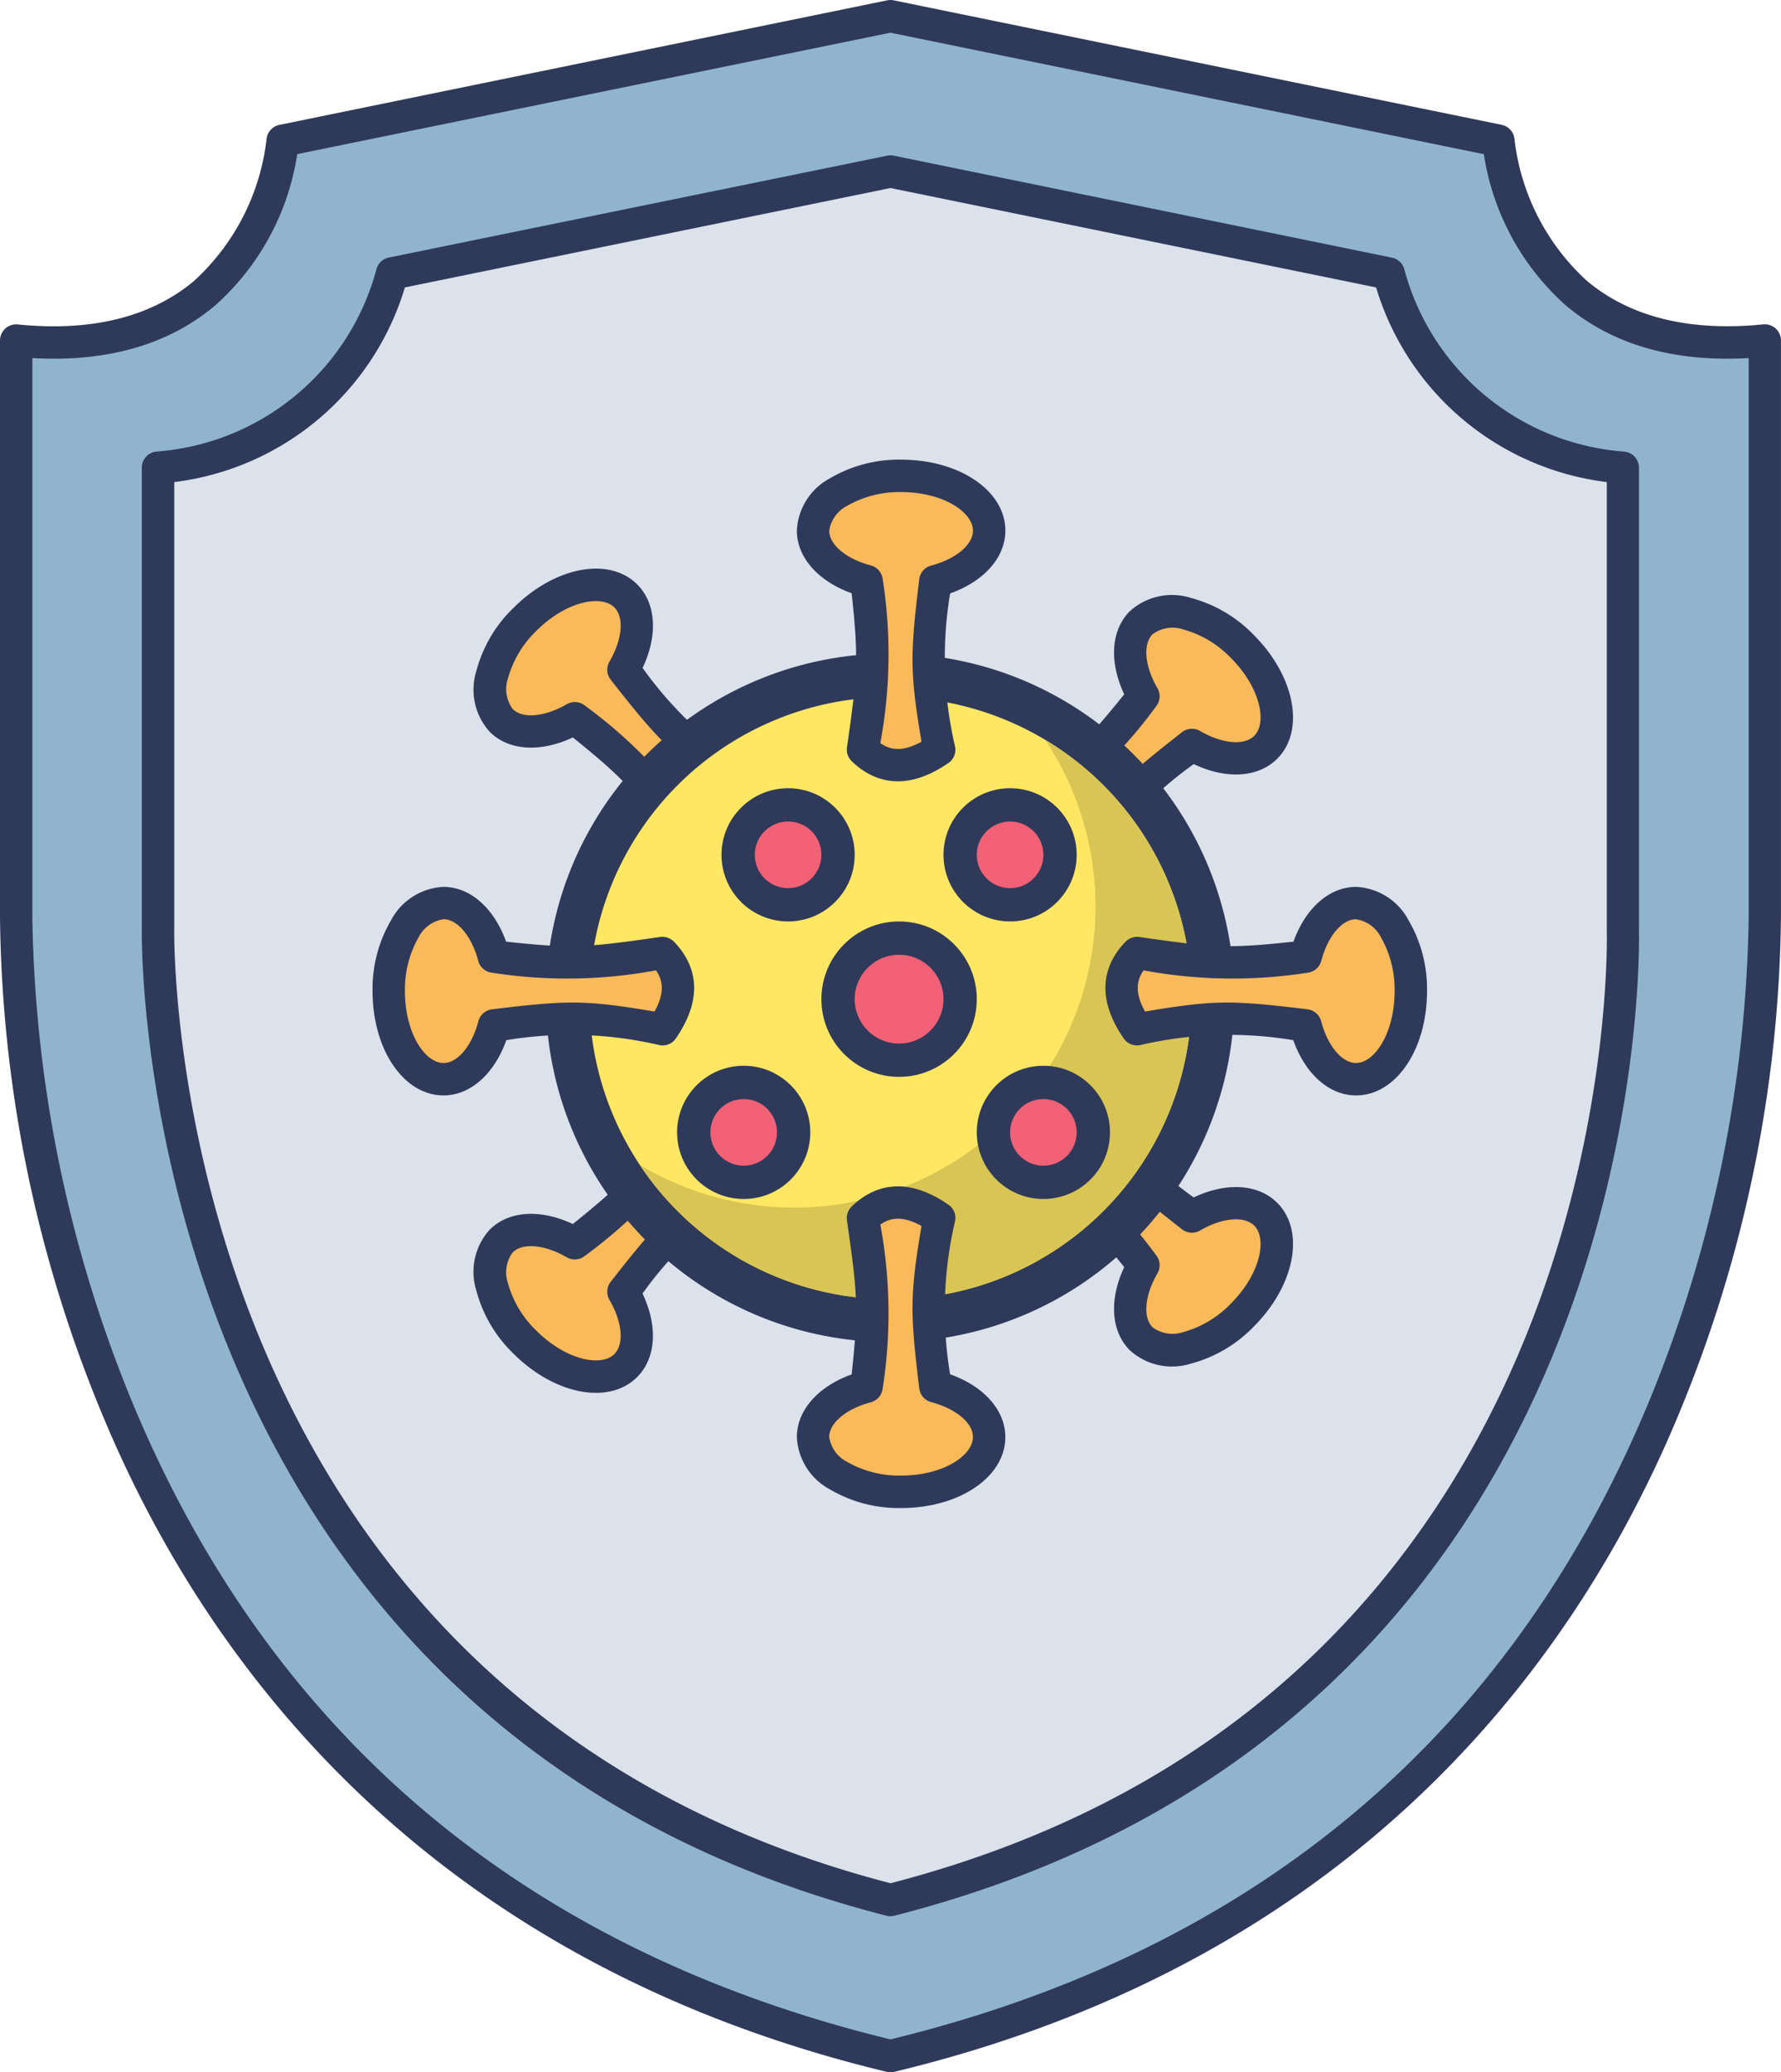 <svg xmlns="http://www.w3.org/2000/svg" width="160.452" height="186.664" viewBox="0 0 160.452 186.664"><g transform="translate(-8262 3228)"><path d="M157.539,81.177V29.216c-22.5,2.25-24.005-18-24.005-18L78.773,0,24.012,11.213s-1.5,20.253-24.005,18V81.177s-2.25,83.067,78.767,102.571c81.017-19.5,78.767-102.571,78.767-102.571Z" transform="translate(8263.45 -3226.542)" fill="#90b4ce"/><path d="M80.223,186.663a1.459,1.459,0,0,1-.341-.041C37.434,176.4,17.966,148.647,9.112,127.164A119.755,119.755,0,0,1,0,82.6V30.682a1.458,1.458,0,0,1,1.6-1.458c6.634.665,11.976-.652,15.872-3.911A20.457,20.457,0,0,0,24.01,12.56a1.458,1.458,0,0,1,1.167-1.312L79.932.03a1.447,1.447,0,0,1,.583,0l54.761,11.212a1.458,1.458,0,0,1,1.167,1.312,20.457,20.457,0,0,0,6.533,12.753c3.9,3.259,9.237,4.578,15.872,3.911a1.458,1.458,0,0,1,1.6,1.458V82.617a119.86,119.86,0,0,1-9.117,44.547c-8.855,21.485-28.322,49.243-70.771,59.461a1.458,1.458,0,0,1-.341.038ZM2.915,32.251V82.635a119.144,119.144,0,0,0,8.934,43.509C24.322,156.33,47.324,175.69,80.223,183.7c32.938-8.021,55.954-27.416,68.417-57.654a118.914,118.914,0,0,0,8.9-43.376V32.251c-6.73.389-12.264-1.2-16.459-4.726a22.855,22.855,0,0,1-7.4-13.637L80.223,2.946,26.778,13.884a22.855,22.855,0,0,1-7.4,13.637c-4.191,3.528-9.723,5.12-16.459,4.731Z" transform="translate(8262 -3228)" fill="#2f3a5a"/><path d="M65.989,155.7C-1.113,138.537-.016,68.94,0,68.235V26.683a23.584,23.584,0,0,0,13.35-5.371A23.584,23.584,0,0,0,21.1,9.183L65.989,0l44.888,9.187a23.579,23.579,0,0,0,21.1,17.5V68.239C132.051,71.11,132.869,138.622,65.989,155.7Z" transform="translate(8276.234 -3212.55)" fill="#dbe2eb"/><path d="M67.447,158.614a1.442,1.442,0,0,1-.362-.045C-1.079,141.138-.017,70.369,0,69.656V28.142a1.458,1.458,0,0,1,1.312-1.458,22.215,22.215,0,0,0,12.546-5.056,22.214,22.214,0,0,0,7.288-11.4,1.458,1.458,0,0,1,1.107-1.021L67.155.03a1.447,1.447,0,0,1,.583,0l44.888,9.187a1.458,1.458,0,0,1,1.107,1.021,22.21,22.21,0,0,0,19.833,16.451,1.458,1.458,0,0,1,1.313,1.458V69.693c.069,2.879.914,71.514-67.083,88.876a1.446,1.446,0,0,1-.35.045ZM2.923,29.438V69.688c-.017.729-.945,68.962,64.529,85.956,65.411-16.943,64.595-83.108,64.529-85.921V29.432A24.854,24.854,0,0,1,111.2,11.9L67.447,2.946,23.7,11.9a24.86,24.86,0,0,1-7.779,11.858,24.86,24.86,0,0,1-13,5.675Z" transform="translate(8274.776 -3214.009)" fill="#2f3a5a"/><path d="M21.987,12.218c1.926-1.926.976-6-2.123-9.1S12.692-.93,10.765,1c-1.441,1.441-1.27,4.083.2,6.619A43.711,43.711,0,0,1,0,18.13c.048,2.895,1.91,4.314,4.855,4.855A37.9,37.9,0,0,1,15.343,12c2.545,1.485,5.2,1.66,6.644.214Z" transform="translate(8354.046 -3172.897)" fill="#faba59"/><path d="M6.312,25.95a1.432,1.432,0,0,1-.262-.025C1.12,25.021.038,22.02,0,19.654a1.458,1.458,0,0,1,.583-1.19C5.952,14.432,6.9,13.652,10.693,8.949c-1.372-2.917-1.2-5.776.5-7.481A5.644,5.644,0,0,1,16.666.254,12.228,12.228,0,0,1,22.353,3.59c3.725,3.725,4.656,8.627,2.123,11.16-1.716,1.714-4.594,1.875-7.521.483A35.185,35.185,0,0,0,7.5,25.326a1.458,1.458,0,0,1-1.19.624ZM2.975,20.321c.172,1.008.779,1.982,2.711,2.532,3.682-5.162,4.763-6.224,10.208-10.491a1.458,1.458,0,0,1,1.635-.111c1.976,1.155,3.981,1.337,4.878.437,1.167-1.167.576-4.338-2.123-7.036A9.435,9.435,0,0,0,15.995,3.1a3.022,3.022,0,0,0-2.747.437c-.888.888-.71,2.886.437,4.856a1.458,1.458,0,0,1-.122,1.644A43.812,43.812,0,0,1,2.975,20.321Z" transform="translate(8352.589 -3174.406)" fill="#2f3a5a"/><g transform="translate(8352.589 -3130.861)"><path d="M21.987,10.767c1.926,1.926.976,6-2.123,9.1s-7.172,4.05-9.1,2.123c-1.441-1.441-1.27-4.083.2-6.619A43.711,43.711,0,0,0,0,4.855C.048,1.96,1.91.541,4.855,0A37.9,37.9,0,0,0,15.343,10.981c2.545-1.485,5.2-1.66,6.644-.214Z" transform="translate(1.457 1.457)" fill="#faba59"/><path d="M6.312,0a1.432,1.432,0,0,0-.262.025C1.12.929.038,3.93,0,6.3a1.458,1.458,0,0,0,.583,1.19C5.952,11.518,6.9,12.3,10.693,17c-1.372,2.917-1.2,5.776.5,7.481A5.644,5.644,0,0,0,16.666,25.7a12.228,12.228,0,0,0,5.687-3.335c3.725-3.725,4.656-8.627,2.123-11.16-1.716-1.714-4.594-1.875-7.521-.483A35.185,35.185,0,0,1,7.5.624,1.458,1.458,0,0,0,6.312,0ZM2.975,5.629c.172-1.008.779-1.982,2.711-2.532C9.368,8.26,10.449,9.322,15.894,13.589a1.458,1.458,0,0,0,1.635.111c1.976-1.155,3.981-1.337,4.878-.437,1.167,1.167.576,4.338-2.123,7.036a9.435,9.435,0,0,1-4.289,2.556,3.022,3.022,0,0,1-2.747-.437c-.888-.888-.71-2.886.437-4.856a1.458,1.458,0,0,0-.122-1.644A43.812,43.812,0,0,0,2.975,5.629Z" transform="translate(0 0)" fill="#2f3a5a"/></g><g transform="translate(11479.064 5201.709) rotate(-90)"><path d="M21.987,12.218c1.926-1.926.976-6-2.123-9.1S12.692-.93,10.765,1c-1.441,1.441-1.27,4.083.2,6.619A43.711,43.711,0,0,1,0,18.13c.048,2.895,1.91,4.314,4.855,4.855A37.9,37.9,0,0,1,15.343,12c2.545,1.485,5.2,1.66,6.644.214Z" transform="translate(8354.046 -3172.897)" fill="#faba59"/><path d="M6.312,25.95a1.432,1.432,0,0,1-.262-.025C1.12,25.021.038,22.02,0,19.654a1.458,1.458,0,0,1,.583-1.19C5.952,14.432,6.9,13.652,10.693,8.949c-1.372-2.917-1.2-5.776.5-7.481A5.644,5.644,0,0,1,16.666.254,12.228,12.228,0,0,1,22.353,3.59c3.725,3.725,4.656,8.627,2.123,11.16-1.716,1.714-4.594,1.875-7.521.483A35.185,35.185,0,0,0,7.5,25.326a1.458,1.458,0,0,1-1.19.624ZM2.975,20.321c.172,1.008.779,1.982,2.711,2.532,3.682-5.162,4.763-6.224,10.208-10.491a1.458,1.458,0,0,1,1.635-.111c1.976,1.155,3.981,1.337,4.878.437,1.167-1.167.576-4.338-2.123-7.036A9.435,9.435,0,0,0,15.995,3.1a3.022,3.022,0,0,0-2.747.437c-.888.888-.71,2.886.437,4.856a1.458,1.458,0,0,1-.122,1.644A43.812,43.812,0,0,1,2.975,20.321Z" transform="translate(8352.589 -3174.406)" fill="#2f3a5a"/></g><g transform="translate(8330.608 -3128.437) rotate(90)"><path d="M21.987,10.767c1.926,1.926.976,6-2.123,9.1s-7.172,4.05-9.1,2.123c-1.441-1.441-1.27-4.083.2-6.619A43.711,43.711,0,0,0,0,4.855C.048,1.96,1.91.541,4.855,0A37.9,37.9,0,0,0,15.343,10.981c2.545-1.485,5.2-1.66,6.644-.214Z" transform="translate(1.457 1.457)" fill="#faba59"/><path d="M6.312,0a1.432,1.432,0,0,0-.262.025C1.12.929.038,3.93,0,6.3a1.458,1.458,0,0,0,.583,1.19C5.952,11.518,6.9,12.3,10.693,17c-1.372,2.917-1.2,5.776.5,7.481A5.644,5.644,0,0,0,16.666,25.7a12.228,12.228,0,0,0,5.687-3.335c3.725-3.725,4.656-8.627,2.123-11.16-1.716-1.714-4.594-1.875-7.521-.483A35.185,35.185,0,0,1,7.5.624,1.458,1.458,0,0,0,6.312,0ZM2.975,5.629c.172-1.008.779-1.982,2.711-2.532C9.368,8.26,10.449,9.322,15.894,13.589a1.458,1.458,0,0,0,1.635.111c1.976-1.155,3.981-1.337,4.878-.437,1.167,1.167.576,4.338-2.123,7.036a9.435,9.435,0,0,1-4.289,2.556,3.022,3.022,0,0,1-2.747-.437c-.888-.888-.71-2.886.437-4.856a1.458,1.458,0,0,0-.122-1.644A43.812,43.812,0,0,0,2.975,5.629Z" transform="translate(0 0)" fill="#2f3a5a"/></g><path d="M30.979,61.958a31.014,31.014,0,1,1,21.9-9.086,30.979,30.979,0,0,1-21.9,9.086Z" transform="translate(8311.244 -3169.065)" fill="#2f3a5a"/><path d="M54.246,27.123A27.123,27.123,0,1,1,27.123,0,27.123,27.123,0,0,1,54.246,27.123Z" transform="translate(8315.101 -3165.215)" fill="#ffe763"/><path d="M49.716,23.266A27.127,27.127,0,0,1,0,38.28,27.127,27.127,0,0,0,36.534,0,27.087,27.087,0,0,1,49.716,23.266Z" transform="translate(8319.631 -3161.357)" fill="#d9c554"/><g transform="translate(4663.309 4977.488) rotate(-45)"><path d="M21.987,12.218c1.926-1.926.976-6-2.123-9.1S12.692-.93,10.765,1c-1.441,1.441-1.27,4.083.2,6.619A43.711,43.711,0,0,1,0,18.13c.048,2.895,1.91,4.314,4.855,4.855A37.9,37.9,0,0,1,15.343,12c2.545,1.485,5.2,1.66,6.644.214Z" transform="translate(8354.046 -3172.897)" fill="#faba59"/><path d="M6.312,25.95a1.432,1.432,0,0,1-.262-.025C1.12,25.021.038,22.02,0,19.654a1.458,1.458,0,0,1,.583-1.19C5.952,14.432,6.9,13.652,10.693,8.949c-1.372-2.917-1.2-5.776.5-7.481A5.644,5.644,0,0,1,16.666.254,12.228,12.228,0,0,1,22.353,3.59c3.725,3.725,4.656,8.627,2.123,11.16-1.716,1.714-4.594,1.875-7.521.483A35.185,35.185,0,0,0,7.5,25.326a1.458,1.458,0,0,1-1.19.624ZM2.975,20.321c.172,1.008.779,1.982,2.711,2.532,3.682-5.162,4.763-6.224,10.208-10.491a1.458,1.458,0,0,1,1.635-.111c1.976,1.155,3.981,1.337,4.878.437,1.167-1.167.576-4.338-2.123-7.036A9.435,9.435,0,0,0,15.995,3.1a3.022,3.022,0,0,0-2.747.437c-.888.888-.71,2.886.437,4.856a1.458,1.458,0,0,1-.122,1.644A43.812,43.812,0,0,1,2.975,20.321Z" transform="translate(8352.589 -3174.406)" fill="#2f3a5a"/></g><g transform="translate(8343.187 -3123.781) rotate(45)"><path d="M21.987,10.767c1.926,1.926.976,6-2.123,9.1s-7.172,4.05-9.1,2.123c-1.441-1.441-1.27-4.083.2-6.619A43.711,43.711,0,0,0,0,4.855C.048,1.96,1.91.541,4.855,0A37.9,37.9,0,0,0,15.343,10.981c2.545-1.485,5.2-1.66,6.644-.214Z" transform="translate(1.457 1.457)" fill="#faba59"/><path d="M6.312,0a1.432,1.432,0,0,0-.262.025C1.12.929.038,3.93,0,6.3a1.458,1.458,0,0,0,.583,1.19C5.951,11.518,6.9,12.3,10.692,17c-1.372,2.917-1.2,5.776.5,7.481A5.644,5.644,0,0,0,16.666,25.7a12.228,12.228,0,0,0,5.687-3.335c3.724-3.724,4.656-8.627,2.123-11.16-1.716-1.713-4.594-1.875-7.52-.483A35.184,35.184,0,0,1,7.5.624,1.458,1.458,0,0,0,6.312,0ZM2.975,5.629c.172-1.008.779-1.982,2.711-2.532C9.368,8.26,10.449,9.321,15.894,13.588a1.458,1.458,0,0,0,1.635.111c1.976-1.155,3.981-1.337,4.878-.437,1.167,1.167.576,4.338-2.123,7.036a9.435,9.435,0,0,1-4.289,2.556,3.022,3.022,0,0,1-2.747-.437c-.888-.888-.71-2.886.437-4.856a1.458,1.458,0,0,0-.122-1.643A43.811,43.811,0,0,0,2.975,5.629Z" transform="translate(0 0)" fill="#2f3a5a"/></g><g transform="translate(226.478 -6818.594) rotate(45)"><path d="M21.987,12.218c1.926-1.926.976-6-2.123-9.1S12.692-.93,10.765,1c-1.441,1.441-1.27,4.083.2,6.619A43.711,43.711,0,0,1,0,18.13c.048,2.895,1.91,4.314,4.855,4.855A37.9,37.9,0,0,1,15.343,12c2.545,1.485,5.2,1.66,6.644.214Z" transform="translate(8354.046 -3172.897)" fill="#faba59"/><path d="M6.312,25.95a1.432,1.432,0,0,1-.262-.025C1.12,25.021.038,22.02,0,19.654a1.458,1.458,0,0,1,.583-1.19C5.952,14.432,6.9,13.652,10.693,8.949c-1.372-2.917-1.2-5.776.5-7.481A5.644,5.644,0,0,1,16.666.254,12.228,12.228,0,0,1,22.353,3.59c3.725,3.725,4.656,8.627,2.123,11.16-1.716,1.714-4.594,1.875-7.521.483A35.185,35.185,0,0,0,7.5,25.326a1.458,1.458,0,0,1-1.19.624ZM2.975,20.321c.172,1.008.779,1.982,2.711,2.532,3.682-5.162,4.763-6.224,10.208-10.491a1.458,1.458,0,0,1,1.635-.111c1.976,1.155,3.981,1.337,4.878.437,1.167-1.167.576-4.338-2.123-7.036A9.435,9.435,0,0,0,15.995,3.1a3.022,3.022,0,0,0-2.747.437c-.888.888-.71,2.886.437,4.856a1.458,1.458,0,0,1-.122,1.644A43.812,43.812,0,0,1,2.975,20.321Z" transform="translate(8352.589 -3174.406)" fill="#2f3a5a"/></g><g transform="translate(8327.178 -3138.716) rotate(135)"><path d="M21.987,10.766c1.926,1.926.975,6-2.123,9.1s-7.172,4.05-9.1,2.123c-1.441-1.441-1.27-4.083.2-6.619A43.708,43.708,0,0,0,0,4.855C.048,1.96,1.911.541,4.855,0A37.893,37.893,0,0,0,15.343,10.981c2.545-1.485,5.2-1.66,6.644-.214Z" transform="translate(1.457 1.457)" fill="#faba59"/><path d="M6.312,0A1.432,1.432,0,0,0,6.05.025C1.121.929.038,3.93,0,6.3a1.458,1.458,0,0,0,.583,1.19C5.952,11.518,6.9,12.3,10.692,17c-1.372,2.917-1.2,5.776.5,7.481a5.643,5.643,0,0,0,5.471,1.213,12.228,12.228,0,0,0,5.687-3.335c3.724-3.724,4.656-8.627,2.123-11.16-1.716-1.713-4.594-1.875-7.52-.483A35.182,35.182,0,0,1,7.5.624,1.458,1.458,0,0,0,6.312,0ZM2.975,5.629c.172-1.008.779-1.982,2.711-2.532C9.368,8.26,10.449,9.322,15.894,13.588a1.458,1.458,0,0,0,1.635.111c1.976-1.155,3.981-1.337,4.878-.438,1.167,1.167.576,4.338-2.123,7.036a9.435,9.435,0,0,1-4.289,2.556,3.021,3.021,0,0,1-2.747-.437c-.888-.888-.71-2.886.438-4.856a1.458,1.458,0,0,0-.122-1.643A43.809,43.809,0,0,0,2.975,5.629Z" transform="translate(0 0)" fill="#2f3a5a"/></g><circle cx="6" cy="6" r="6" transform="translate(8347 -3157)" fill="#2f3a5a"/><circle cx="3" cy="3" r="3" transform="translate(8350 -3154)" fill="#f26176"/><g transform="translate(3 25)"><circle cx="6" cy="6" r="6" transform="translate(8347 -3157)" fill="#2f3a5a"/><circle cx="3" cy="3" r="3" transform="translate(8350 -3154)" fill="#f26176"/></g><g transform="translate(-20)"><circle cx="6" cy="6" r="6" transform="translate(8347 -3157)" fill="#2f3a5a"/><circle cx="3" cy="3" r="3" transform="translate(8350 -3154)" fill="#f26176"/></g><g transform="translate(-24 25)"><circle cx="6" cy="6" r="6" transform="translate(8347 -3157)" fill="#2f3a5a"/><circle cx="3" cy="3" r="3" transform="translate(8350 -3154)" fill="#f26176"/></g><g transform="translate(-11.139 11.861)"><circle cx="7" cy="7" r="7" transform="translate(8347.139 -3156.861)" fill="#2f3a5a"/><circle cx="4" cy="4" r="4" transform="translate(8350.139 -3153.861)" fill="#f26176"/></g></g></svg>